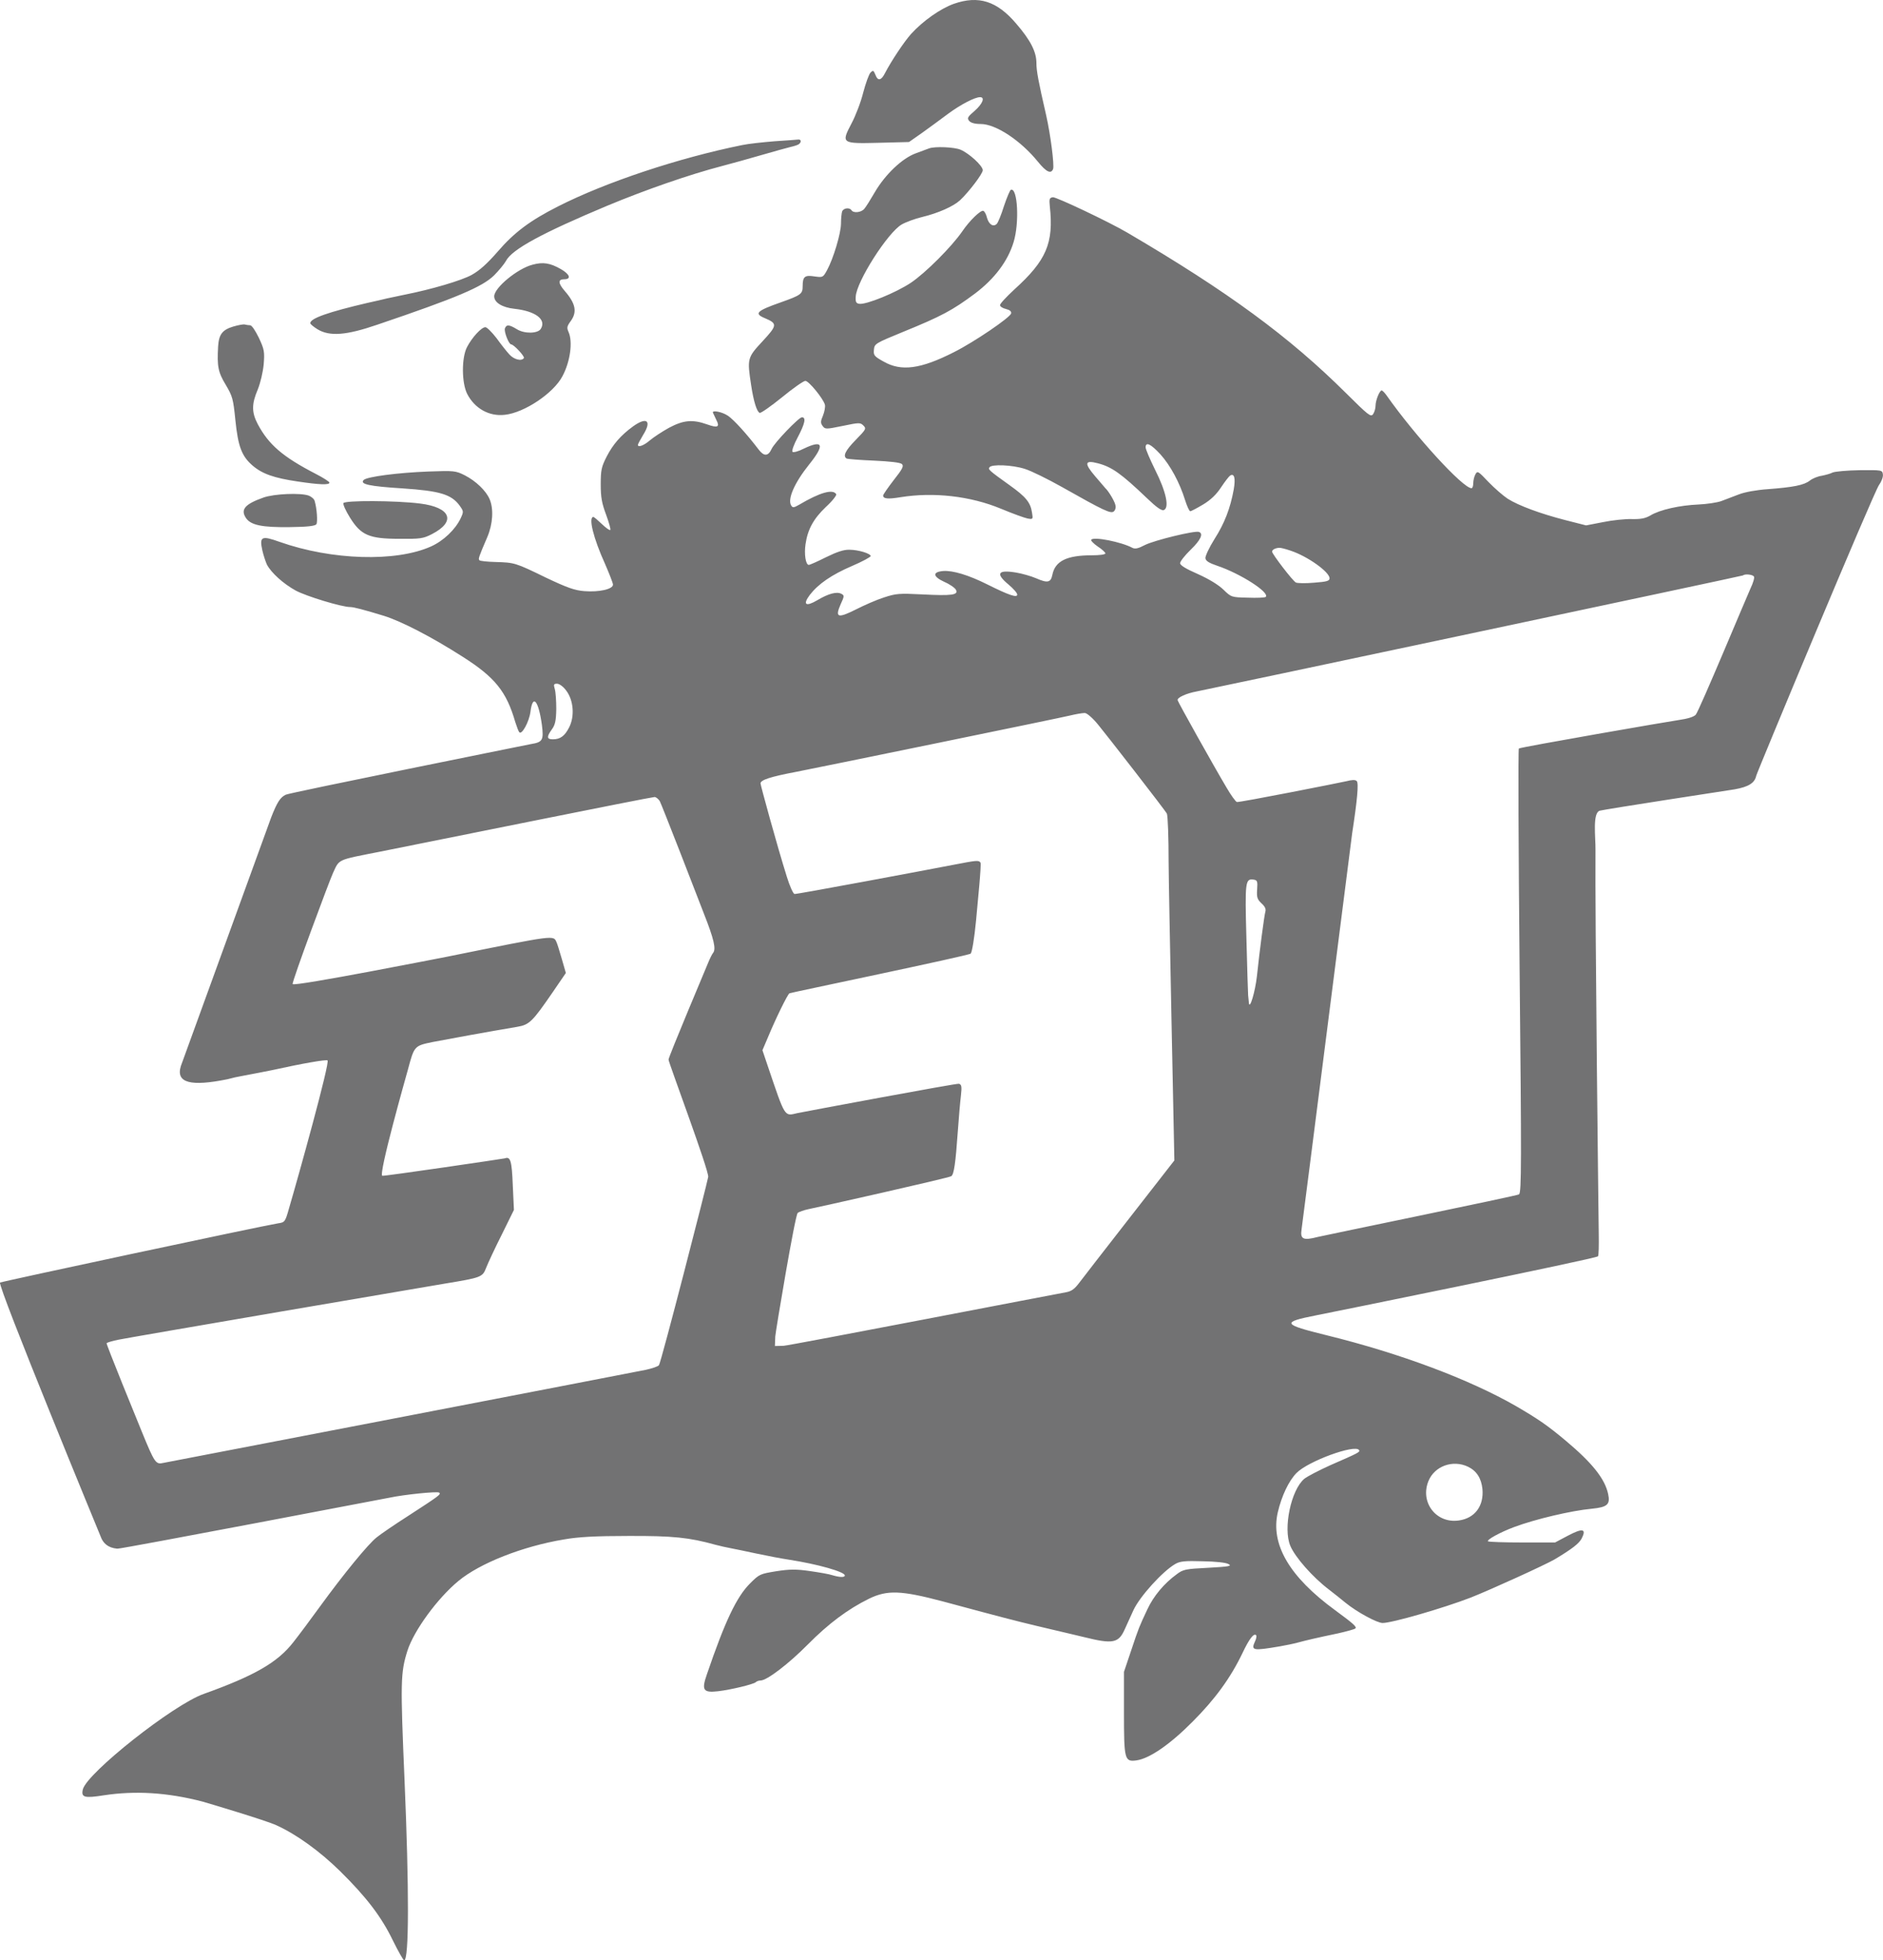 <?xml version="1.0" encoding="UTF-8" standalone="no"?>
<!DOCTYPE svg PUBLIC "-//W3C//DTD SVG 1.1//EN" "http://www.w3.org/Graphics/SVG/1.1/DTD/svg11.dtd">
<svg width="100%" height="100%" viewBox="0 0 961 1000" fill="#727273" version="1.1" xmlns="http://www.w3.org/2000/svg" xml:space="preserve" style="fill-rule:evenodd;clip-rule:evenodd;stroke-linejoin:round;stroke-miterlimit:2;">
    <path d="M138.27,417.3c3.261,-8.426 4.87,-10.6 7.561,-11.909c1.76,-0.978 123.106,-25.423 125.062,-25.814c6.062,-0.978 6.649,-1.956 5.671,-9.779c-1.76,-12.613 -4.693,-16.036 -5.867,-6.551c-0.684,4.987 -4.4,11.832 -5.671,10.267c-0.391,-0.391 -1.271,-2.738 -2.053,-5.182c-4.498,-15.548 -10.267,-22.783 -26.89,-33.344c-15.743,-10.071 -31.095,-17.992 -40.091,-20.827c-10.267,-3.129 -15.449,-4.498 -17.209,-4.498c-4.4,-0 -22.392,-5.476 -27.868,-8.409c-6.356,-3.52 -12.418,-8.996 -14.667,-13.201c-0.685,-1.467 -1.76,-4.693 -2.347,-7.236c-1.564,-7.138 -0.489,-7.724 8.8,-4.4c26.597,9.387 59.354,10.365 77.248,2.347c6.356,-2.836 12.418,-8.605 15.156,-14.374c1.564,-3.422 1.564,-3.52 -0.587,-6.551c-4.204,-5.672 -10.071,-7.432 -29.041,-8.703c-17.112,-1.075 -22.001,-2.151 -19.849,-4.302c1.662,-1.663 17.502,-3.716 32.952,-4.303c13.298,-0.489 13.983,-0.391 18.676,1.956c5.671,2.933 10.756,7.823 12.614,12.125c2.151,4.987 1.662,12.711 -1.173,19.361c-4.498,10.462 -4.694,11.147 -4.009,11.831c0.391,0.391 4.106,0.782 8.213,0.88c9.681,0.294 9.974,0.294 25.815,8.018c10.951,5.183 14.569,6.454 19.556,6.845c7.431,0.587 14.569,-0.978 14.569,-3.325c0,-0.782 -1.858,-5.475 -4.009,-10.462c-5.964,-13.103 -8.702,-24.054 -5.964,-24.054c0.293,-0 2.249,1.662 4.302,3.617c2.053,1.956 3.911,3.325 4.302,3.032c0.294,-0.391 -0.684,-3.814 -2.151,-7.823c-2.151,-5.769 -2.738,-8.8 -2.738,-15.449c0,-7.334 0.391,-8.996 3.031,-14.179c3.227,-6.258 7.236,-10.853 13.397,-15.351c7.04,-5.085 9.778,-3.032 5.28,4.204c-1.467,2.445 -2.738,4.792 -2.738,5.183c-0,1.466 3.129,0.293 6.16,-2.347c1.858,-1.565 6.16,-4.4 9.68,-6.356c7.334,-3.911 12.028,-4.4 19.459,-1.76c5.476,1.956 6.649,1.369 4.693,-2.347c-0.684,-1.564 -1.466,-3.031 -1.662,-3.52c-0.782,-1.564 4.596,-0.586 7.627,1.467c3.031,2.053 9.68,9.387 15.645,17.209c2.738,3.618 4.889,3.521 6.649,-0.293c1.467,-3.227 13.885,-16.134 15.45,-16.134c2.249,0 1.564,3.227 -2.151,10.267c-1.956,3.618 -3.129,6.943 -2.641,7.334c0.392,0.489 3.032,-0.196 5.672,-1.565c9.974,-4.791 10.951,-2.053 2.835,8.018c-7.529,9.387 -11.147,17.699 -9.191,20.926c0.782,1.271 1.369,1.173 4.107,-0.391c10.56,-6.258 17.209,-8.116 18.872,-5.378c0.391,0.488 -1.956,3.52 -5.281,6.551c-6.258,5.965 -9.289,11.44 -10.364,18.97c-0.783,5.084 0.097,10.56 1.662,10.56c0.587,-0 4.498,-1.76 8.8,-3.911c5.574,-2.738 9.094,-3.912 11.93,-3.814c4.595,0 10.853,1.956 10.853,3.227c0,0.489 -4.302,2.836 -9.582,5.085c-10.463,4.498 -17.21,9.191 -21.512,14.765c-3.716,4.986 -2.054,6.16 3.911,2.64c5.574,-3.325 9.876,-4.498 12.223,-3.227c1.564,0.782 1.564,1.173 -0.391,5.378c-2.934,6.747 -1.467,7.236 7.724,2.64c4.205,-2.151 10.659,-4.987 14.374,-6.16c6.258,-2.054 7.823,-2.151 19.654,-1.565c15.059,0.783 18.481,0.294 17.112,-2.346c-0.489,-0.978 -3.129,-2.836 -5.867,-4.01c-5.964,-2.737 -6.258,-5.084 -0.684,-5.573c4.889,-0.391 13.005,2.053 22.587,6.845c10.952,5.475 15.254,6.942 15.254,5.182c0,-0.782 -1.955,-3.031 -4.4,-5.085c-6.845,-5.671 -5.574,-7.724 3.813,-6.16c2.934,0.489 7.53,1.76 10.268,2.934c5.769,2.542 7.431,2.151 8.213,-1.663c1.369,-7.138 7.334,-10.071 20.143,-10.071c3.911,-0 6.943,-0.391 6.943,-0.978c-0,-0.489 -1.76,-2.151 -3.912,-3.52c-2.151,-1.467 -3.618,-3.031 -3.324,-3.422c1.075,-1.761 15.351,1.075 21.023,4.106c1.369,0.685 2.933,0.392 6.453,-1.466c4.694,-2.347 25.326,-7.432 27.477,-6.649c2.445,0.782 0.978,4.106 -4.205,9.093c-2.933,2.836 -5.378,5.965 -5.378,6.845c0,1.075 2.836,2.836 9.094,5.573c5.671,2.543 10.463,5.476 13.005,7.921c4.009,3.911 4.107,3.911 12.418,4.107c4.694,0.195 8.801,-0 9.192,-0.392c2.151,-2.249 -13.005,-11.929 -24.641,-15.84c-4.303,-1.467 -5.965,-2.445 -6.16,-3.911c-0.098,-1.076 1.955,-5.476 4.595,-9.681c5.183,-8.116 8.116,-15.743 9.876,-25.423c0.978,-5.769 0.294,-8.311 -1.858,-7.04c-0.586,0.391 -2.64,3.031 -4.595,5.964c-2.347,3.618 -5.281,6.454 -9.192,8.801c-3.129,1.858 -6.062,3.422 -6.551,3.422c-0.489,0 -1.662,-2.542 -2.64,-5.671c-2.836,-9.094 -7.529,-17.699 -12.614,-23.37c-4.889,-5.28 -7.529,-6.551 -7.529,-3.52c-0,0.978 2.249,6.16 4.889,11.538c5.573,11.049 7.333,19.263 4.4,20.436c-1.173,0.392 -3.618,-1.271 -8.605,-6.062c-13.103,-12.516 -17.894,-15.938 -25.032,-17.796c-6.747,-1.76 -7.138,-0.098 -1.467,6.551c2.641,3.129 4.987,5.867 5.281,6.16c1.466,1.272 4.693,6.552 5.084,8.507c0.391,1.271 0,2.64 -0.782,3.325c-1.565,1.271 -4.791,-0.196 -26.597,-12.516c-7.138,-4.009 -15.645,-8.214 -18.871,-9.192c-6.454,-2.053 -17.014,-2.444 -17.992,-0.782c-0.782,1.076 -0.294,1.565 10.365,9.192c8.213,5.867 10.56,8.702 11.342,13.885c0.587,3.422 0.489,3.52 -2.249,3.031c-1.564,-0.294 -7.724,-2.542 -13.591,-4.987c-15.548,-6.454 -34.322,-8.605 -51.336,-5.867c-6.453,1.076 -8.8,0.782 -8.8,-0.88c0,-0.489 2.445,-4.009 5.378,-7.822c4.498,-5.672 5.28,-7.236 4.205,-8.214c-0.783,-0.782 -5.965,-1.369 -14.276,-1.76c-7.138,-0.294 -13.494,-0.782 -13.983,-1.076c-1.956,-1.271 -0.587,-4.107 4.693,-9.485c5.281,-5.378 5.476,-5.769 3.912,-7.333c-1.565,-1.565 -2.152,-1.565 -10.561,0.195c-8.605,1.76 -8.996,1.76 -10.267,0c-1.075,-1.466 -1.075,-2.346 0.196,-5.28c0.782,-1.955 1.271,-4.498 0.978,-5.573c-0.88,-3.129 -8.214,-12.125 -9.974,-12.125c-0.88,-0 -6.258,3.715 -11.832,8.311c-5.671,4.596 -10.853,8.214 -11.44,8.018c-1.467,-0.489 -3.129,-5.769 -4.4,-14.178c-2.054,-13.494 -1.956,-13.983 5.769,-22.294c7.627,-8.214 7.725,-9.094 1.271,-11.832c-5.671,-2.347 -4.302,-3.716 7.92,-8.018c10.463,-3.716 11.343,-4.302 11.343,-8.311c-0,-4.889 1.075,-5.769 5.965,-4.987c4.302,0.587 4.4,0.587 6.453,-3.129c3.227,-5.867 7.138,-18.872 7.138,-23.859c0,-2.542 0.294,-5.28 0.587,-6.16c0.684,-1.76 3.813,-2.151 4.791,-0.587c0.978,1.565 4.987,1.174 6.552,-0.782c0.782,-0.88 3.226,-4.791 5.378,-8.507c5.28,-8.996 13.884,-17.21 20.827,-19.752c2.933,-1.075 6.062,-2.249 6.845,-2.542c2.933,-1.076 12.809,-0.685 16.036,0.684c4.4,1.858 11.342,8.214 11.342,10.463c0,1.76 -7.04,11.049 -11.636,15.352c-3.422,3.129 -11.147,6.551 -19.262,8.507c-3.716,0.88 -8.41,2.64 -10.463,3.813c-7.138,4.107 -23.077,29.139 -23.468,36.766c-0.195,2.738 0.196,3.52 1.858,3.716c3.52,0.488 18.676,-5.672 26.303,-10.756c7.432,-4.987 20.828,-18.383 26.206,-26.206c3.716,-5.476 9.387,-10.951 10.756,-10.462c0.587,0.195 1.467,1.76 1.858,3.52c0.977,3.422 3.226,4.889 4.987,3.129c0.684,-0.685 2.346,-4.792 3.715,-9.192c1.467,-4.302 3.031,-8.116 3.52,-8.213c3.423,-1.174 4.401,16.818 1.369,26.694c-2.933,9.68 -9.68,18.676 -19.654,26.205c-11.538,8.605 -17.209,11.636 -36.668,19.557c-14.276,5.867 -14.667,6.062 -14.96,9.093c-0.294,2.836 0.097,3.423 4.889,6.063c8.996,5.182 18.871,3.911 35.983,-4.791c10.17,-5.085 28.748,-17.699 29.139,-19.752c0.196,-1.076 -0.684,-1.76 -2.64,-2.249c-1.662,-0.391 -3.031,-1.271 -3.031,-1.956c-0,-0.782 3.324,-4.302 7.333,-8.018c16.33,-14.765 20.143,-23.663 18.09,-42.339c-0.391,-3.912 -0.196,-4.401 1.564,-4.694c1.663,-0.195 28.553,12.516 38.037,18.09c51.336,30.116 82.626,53.095 111.471,81.745c11.441,11.343 12.712,12.418 13.885,10.854c0.685,-0.978 1.271,-2.934 1.271,-4.303c0,-2.738 2.054,-7.822 3.129,-7.822c0.392,-0 1.467,1.075 2.445,2.444c14.667,20.828 39.015,47.424 43.415,47.424c0.489,0 0.88,-1.173 0.88,-2.542c0,-1.369 0.489,-3.422 1.076,-4.498c1.075,-1.956 1.369,-1.76 6.747,3.911c3.129,3.227 7.529,7.041 9.778,8.507c5.573,3.52 16.72,7.627 29.236,10.854l10.756,2.738l8.605,-1.662c4.694,-0.978 11.343,-1.663 14.667,-1.565c4.596,0.098 6.845,-0.293 9.583,-1.858c4.791,-2.933 15.058,-5.182 24.445,-5.573c4.303,-0.196 9.583,-0.978 11.734,-1.76c2.151,-0.783 6.258,-2.347 8.996,-3.423c3.031,-1.173 8.996,-2.249 14.667,-2.64c13.005,-0.978 18.579,-2.053 21.512,-4.4c1.369,-1.076 4.009,-2.151 6.063,-2.444c1.955,-0.392 4.497,-1.076 5.573,-1.663c1.173,-0.489 7.334,-1.075 13.689,-1.173c11.441,-0.098 11.636,-0.098 11.93,2.151c0.195,1.271 -0.685,3.618 -1.956,5.378c-2.738,3.716 -62.384,146.77 -62.678,148.335c-0.782,3.715 -3.911,5.671 -11.049,6.942c-3.227,0.489 -65.221,9.994 -68.742,10.874c-3.911,0.978 -2.15,13.669 -2.247,20.025c-0.294,33.343 1.564,190.087 1.662,195.856c0.098,5.867 -0,10.952 -0.391,11.441c-0.782,1.173 -139.241,29.236 -143.837,30.116c-17.894,3.521 -17.307,4.596 5.378,10.17c37.744,9.289 72.847,22.489 96.706,36.179c11.245,6.551 16.232,9.973 25.521,17.796c13.396,11.245 19.752,19.263 21.414,26.988c1.174,5.378 -0.391,6.747 -8.409,7.529c-10.365,0.978 -28.748,5.28 -39.699,9.387c-7.041,2.64 -13.983,6.453 -13.201,7.236c0.294,0.293 8.214,0.586 17.405,0.586l16.819,0l6.649,-3.52c7.431,-3.911 9.485,-3.52 6.942,1.467c-1.369,2.64 -4.987,5.378 -13.787,10.658c-5.084,2.934 -32.366,15.352 -42.73,19.459c-14.179,5.475 -40.286,13.005 -45.078,13.005c-2.835,-0 -13.102,-5.574 -18.871,-10.267c-2.249,-1.858 -6.063,-4.89 -8.605,-6.845c-8.214,-6.258 -17.21,-16.427 -19.654,-22.294c-3.716,-8.898 0.391,-28.455 7.138,-34.126c1.564,-1.271 7.627,-4.4 13.494,-7.04c14.373,-6.258 15.058,-6.649 14.471,-7.627c-1.955,-3.129 -26.107,5.671 -31.974,11.734c-3.912,4.009 -7.529,11.636 -9.485,19.947c-3.814,16.329 5.867,32.952 29.334,50.064c9.583,7.04 11.147,8.507 10.17,9.289c-0.489,0.391 -4.401,1.467 -8.703,2.445c-11.245,2.347 -16.134,3.52 -20.534,4.693c-2.151,0.587 -6.356,1.467 -9.289,1.956c-13.787,2.347 -14.765,2.151 -12.614,-2.542c0.684,-1.369 0.88,-2.836 0.587,-3.129c-1.174,-1.272 -3.521,1.76 -7.041,9.191c-6.062,12.614 -13.982,23.468 -25.423,34.908c-11.636,11.734 -22.098,18.872 -28.748,19.752c-5.964,0.782 -6.258,-0.489 -6.258,-24.641l0,-20.534l3.618,-10.756c4.009,-12.027 4.107,-12.125 8.312,-21.121c3.129,-6.747 8.605,-13.298 14.96,-17.894c3.325,-2.542 4.596,-2.738 16.134,-3.324c10.561,-0.587 12.223,-0.88 10.365,-1.858c-1.173,-0.783 -6.649,-1.369 -13.2,-1.467c-8.996,-0.293 -11.636,-0 -13.983,1.369c-6.454,3.716 -18.188,16.623 -21.414,23.663c-1.271,2.738 -3.227,7.04 -4.4,9.68c-3.129,7.041 -6.063,7.627 -20.632,4.009c-2.934,-0.684 -10.17,-2.444 -16.134,-3.813c-13.69,-3.227 -18.188,-4.302 -36.179,-9.094c-8.019,-2.151 -17.112,-4.595 -20.046,-5.378c-21.12,-5.573 -28.161,-5.867 -37.45,-1.369c-10.951,5.378 -20.827,12.81 -31.192,23.272c-10.072,10.17 -21.023,18.481 -24.25,18.481c-0.88,0 -1.956,0.391 -2.445,0.88c-1.271,1.076 -12.516,3.814 -19.165,4.596c-7.627,0.88 -8.604,-0.489 -5.769,-8.605c9.289,-27.183 15.156,-39.504 22.001,-46.348c4.791,-4.792 5.085,-4.889 13.396,-6.258c6.943,-1.076 10.267,-1.076 17.112,-0.098c4.791,0.684 9.974,1.564 11.636,2.151c3.618,1.076 6.258,1.173 6.258,0.098c-0,-1.858 -13.885,-5.769 -28.357,-8.018c-4.009,-0.587 -11.538,-2.054 -16.623,-3.129c-5.084,-1.076 -11.049,-2.347 -13.2,-2.738c-2.151,-0.391 -5.671,-1.174 -7.823,-1.76c-13.396,-3.716 -21.609,-4.596 -44.49,-4.498c-16.819,-0 -25.619,0.489 -32.757,1.76c-21.219,3.52 -43.024,12.125 -53.975,21.218c-10.659,8.801 -22.686,25.228 -26.01,35.593c-3.52,11.245 -3.618,15.841 -1.467,66.002c2.347,55.051 2.347,91.915 -0.196,91.915c-0.391,0 -3.031,-4.596 -5.769,-10.169c-5.867,-12.125 -13.493,-22.099 -26.987,-35.397c-10.365,-10.169 -22.197,-18.676 -32.268,-23.272c-5.378,-2.542 -35.984,-11.636 -38.135,-12.223c-17.796,-4.596 -34.126,-5.573 -50.162,-3.129c-9.876,1.565 -11.636,1.076 -10.658,-3.031c2.151,-8.409 46.153,-43.219 61.7,-48.695c25.912,-9.289 37.646,-16.036 45.664,-26.303c2.933,-3.716 8.996,-11.832 13.592,-18.188c12.027,-16.525 24.641,-31.974 29.041,-35.397c2.053,-1.662 9.191,-6.551 15.938,-10.853c16.134,-10.463 16.916,-11.05 15.938,-11.93c-0.684,-0.782 -17.894,0.978 -25.227,2.543c-1.565,0.293 -136.014,26.009 -138.752,26.009c-0.172,0.003 -0.353,0.005 -0.541,0.007c-4.426,-0.434 -7.058,-2.67 -8.311,-6.293c-0,-0 -52.946,-128.359 -51.284,-129.434c1.076,-0.587 131.908,-28.552 141.881,-30.215c3.423,-0.489 3.618,-0.684 5.574,-7.627c4.889,-16.623 21.023,-74.607 19.654,-75.487c-0.88,-0.489 -12.418,1.467 -28.357,4.987c-3.52,0.684 -10.267,2.053 -15.156,2.933c-2.352,0.384 -5.059,1.004 -7.528,1.686c-18.477,3.754 -26.5,2.057 -23.823,-6.681l45.987,-126.541Zm610.97,330.913c-7.725,-3.716 -17.112,-0.391 -20.241,7.333c-4.4,10.952 4.107,21.806 15.645,20.046c8.116,-1.174 12.712,-7.432 11.93,-16.037c-0.587,-5.475 -2.934,-9.191 -7.334,-11.342Zm-412.54,-339.595c-0.782,-1.174 -1.956,-2.054 -2.64,-2.054c-4.303,0.489 -106.778,21.219 -140.023,27.868c-22.294,4.4 -20.73,3.618 -24.152,11.049c-1.663,3.52 -21.023,55.442 -20.534,56.518c0.489,1.467 77.345,-13.689 78.909,-13.983c56.127,-11.342 54.073,-11.049 55.833,-7.236c0.685,1.369 4.694,15.548 4.694,15.548l-6.551,9.582c-10.561,15.352 -12.027,16.819 -18.285,17.894c-13.983,2.347 -35.495,6.258 -43.024,7.725c-9.485,1.956 -9.485,1.956 -12.712,13.983c-1.076,3.911 -15.156,53.486 -13.103,54.268c0.978,0.294 61.994,-8.702 62.58,-8.898c2.836,-1.075 3.521,1.369 4.01,13.69l0.586,12.614l-6.258,12.711c-3.52,6.943 -7.04,14.57 -7.92,16.819c-1.858,4.791 -2.347,4.986 -21.316,8.115c-6.747,1.076 -161.144,27.477 -166.229,28.553c-2.933,0.586 -5.671,1.369 -6.16,1.76c-0.391,0.293 15.449,39.014 18.089,45.468c6.454,15.743 7.041,16.525 10.854,15.645c1.76,-0.293 243.28,-46.837 246.409,-47.522c3.032,-0.684 6.063,-1.662 6.552,-2.346c1.075,-1.272 24.543,-92.502 25.13,-96.022c0.489,-3.129 -20.241,-58.375 -20.241,-59.842c-0,-1.467 19.361,-47.326 20.241,-49.478c0.88,-2.151 1.955,-4.302 2.444,-4.889c1.662,-1.955 0.587,-6.844 -4.693,-20.24c-2.934,-7.725 -21.708,-56.029 -22.49,-57.3Zm216.735,-44.892c-1.295,0.024 -4.461,0.572 -7.385,1.281c-3.227,0.88 -131.614,27.183 -139.827,28.748c-12.908,2.444 -18.09,4.107 -18.09,5.867c-0,0.88 8.409,31.681 13.494,47.815c1.369,4.498 3.129,8.311 3.813,8.605c0.685,0.293 69.425,-12.614 80.474,-14.765c12.712,-2.445 13.494,-2.543 14.472,-1.271c0.587,0.684 -1.467,20.925 -2.249,29.53c-0.88,9.289 -2.053,16.133 -2.738,16.916c-1.173,1.075 -92.11,19.947 -92.501,20.241c-0.978,0.586 -6.943,12.711 -10.952,22.391l-2.835,6.65l2.542,7.529c9.289,27.379 8.507,26.107 15.352,24.543c2.249,-0.489 81.55,-15.352 82.43,-14.961c1.369,0.489 1.466,1.467 0.977,6.063c-0.391,3.031 -1.075,11.049 -1.564,17.894c-1.173,16.623 -1.956,22.098 -3.325,23.174c-1.075,0.88 -70.5,16.427 -72.847,16.818c-2.347,0.489 -4.889,1.369 -5.573,1.956c-1.369,1.173 -11.245,60.233 -11.441,62.971l-0.195,4.889l4.4,-0.097c2.444,-0 141.978,-26.988 144.032,-27.281c2.836,-0.489 4.4,-1.565 6.845,-4.792c2.737,-3.715 48.597,-62.482 48.597,-62.482c-0,-0 -2.934,-140.219 -2.934,-152.441c0,-12.223 -0.391,-23.175 -0.88,-24.446c-0.488,-1.271 -32.17,-41.948 -34.908,-45.175c-2.64,-3.324 -5.769,-6.062 -6.844,-6.16l-0.34,-0.01Zm341.695,-69.61c-0.587,-1.076 -4.694,-1.467 -5.574,-0.587c-0.293,0.293 -276.135,58.767 -278.677,59.158c-5.378,0.978 -10.169,3.129 -9.876,4.498c0.196,0.977 18.383,33.539 25.032,44.686c2.151,3.715 4.498,6.942 5.183,7.236c1.075,0.391 53.291,-9.974 55.735,-10.561c3.129,-0.782 4.694,-0.88 5.476,-0.098c1.075,1.076 0.195,10.072 -2.347,26.597c-0.489,3.52 -25.227,198.105 -25.814,202.016c-0.782,5.085 0.782,5.867 8.311,3.912c3.031,-0.783 101.889,-21.023 102.671,-21.708c1.271,-1.075 1.271,-16.623 0.293,-114.013c-0.587,-61.993 -0.782,-113.035 -0.391,-113.426c0.684,-0.685 78.03,-14.081 81.843,-14.57c4.205,-0.587 7.431,-1.564 8.409,-2.64c1.663,-1.662 26.597,-61.602 27.966,-64.438c1.369,-2.836 2.151,-5.573 1.76,-6.062Zm-253.547,159.579c0.293,-4.107 0.097,-4.694 -1.761,-4.987c-4.302,-0.587 -4.497,0.88 -3.715,29.823c0.391,14.961 0.782,28.064 0.88,29.139c0.098,1.076 0.293,2.836 0.391,3.912c0.391,3.813 3.227,-5.77 4.107,-13.69c1.369,-13.005 3.715,-30.801 4.302,-32.854c0.391,-1.272 -0.195,-2.64 -1.955,-4.205c-2.152,-2.053 -2.543,-3.031 -2.249,-7.138Zm-352.6,-101.399c-1.467,-2.054 -3.521,-3.521 -4.694,-3.521c-1.662,0 -1.858,0.392 -1.173,2.641c0.489,1.564 0.782,6.16 0.782,10.267c-0.098,5.964 -0.587,8.115 -2.249,10.364c-2.738,3.814 -2.64,5.085 0.489,5.085c3.813,0 6.062,-1.662 8.311,-6.062c2.934,-5.672 2.249,-13.885 -1.466,-18.774Zm369.711,-71.381c-2.542,-0.88 -5.182,-1.564 -5.867,-1.467c-1.955,0.098 -3.618,0.978 -3.618,1.956c0,1.173 10.463,14.863 12.125,15.743c0.783,0.391 4.889,0.489 9.29,0.098c6.453,-0.489 7.92,-0.88 7.92,-2.249c-0,-3.227 -11.245,-11.245 -19.85,-14.081Zm-483.431,-24.25c0.489,-1.466 26.694,-1.369 39.112,0.196c15.743,1.955 18.579,9.191 5.965,15.645c-4.4,2.249 -5.867,2.444 -16.623,2.347c-15.352,-0 -19.556,-1.858 -25.13,-10.854c-2.151,-3.422 -3.618,-6.747 -3.324,-7.334Zm-40.873,-2.835c5.378,-1.956 19.165,-2.543 23.272,-0.978c1.369,0.587 2.738,1.76 2.934,2.738c1.173,4.009 1.564,10.658 0.88,11.831c-0.685,0.88 -4.401,1.369 -13.494,1.467c-14.179,0.196 -20.046,-0.978 -22.49,-4.694c-2.836,-4.302 -0.489,-7.04 8.898,-10.364Zm-15.449,-87.221c2.64,-0.783 5.28,-1.272 5.964,-1.076c0.783,0.196 1.956,0.391 2.738,0.391c0.88,0 2.738,2.836 4.498,6.454c2.738,5.867 2.934,7.04 2.445,13.396c-0.391,4.107 -1.663,9.485 -3.032,12.907c-3.226,7.529 -3.129,11.734 0,17.698c5.574,10.463 12.712,16.623 29.53,25.326c3.814,1.955 7.041,4.009 7.041,4.498c-0,1.271 -5.183,1.075 -16.232,-0.587c-12.027,-1.76 -18.09,-3.911 -22.979,-8.116c-5.573,-4.791 -7.431,-9.778 -8.8,-23.272c-1.076,-10.756 -1.467,-12.125 -4.889,-17.894c-3.911,-6.453 -4.498,-9.387 -3.911,-19.654c0.391,-6.062 2.151,-8.409 7.627,-10.071Zm152.832,-31.584c5.378,-1.467 8.996,-0.88 14.472,2.249c4.595,2.64 5.475,5.183 1.662,5.183c-3.227,-0 -3.129,2.053 0.391,6.062c5.574,6.454 6.356,10.756 2.836,15.449c-1.76,2.445 -1.956,3.227 -0.978,5.378c2.249,4.987 0.88,15.157 -3.129,22.588c-4.498,8.605 -19.361,18.578 -29.335,19.654c-8.018,0.978 -15.449,-3.227 -19.262,-10.658c-2.836,-5.574 -2.934,-18.383 -0.098,-23.859c2.542,-4.889 7.333,-10.169 9.387,-10.169c0.782,-0 3.324,2.542 5.671,5.573c2.249,3.129 5.183,6.845 6.551,8.312c2.347,2.64 6.258,3.618 7.432,1.858c0.489,-0.88 -5.183,-6.943 -6.454,-6.943c-1.271,0 -3.813,-6.649 -3.227,-8.213c0.783,-2.054 2.152,-1.956 6.161,0.489c3.813,2.346 10.56,2.248 12.125,-0.196c3.031,-4.791 -2.64,-9.094 -13.494,-10.267c-6.258,-0.685 -10.267,-3.227 -10.267,-6.356c-0,-4.4 11.929,-14.178 19.556,-16.134Zm123.596,-62.971c5.964,-0.391 11.44,-0.782 12.125,-0.88c1.466,-0.098 1.564,1.467 0.097,2.444c-0.586,0.392 -2.444,0.978 -4.204,1.369c-1.662,0.391 -8.312,2.249 -14.765,4.107c-6.454,1.858 -15.45,4.4 -20.045,5.574c-16.525,4.302 -38.82,12.027 -58.571,20.24c-33.148,13.885 -48.793,22.295 -51.825,28.259c-0.88,1.565 -3.618,4.889 -6.062,7.334c-5.965,5.867 -19.165,11.44 -59.549,25.13c-15.938,5.476 -24.348,6.062 -30.508,2.347c-2.053,-1.272 -3.715,-2.641 -3.715,-3.129c-0,-2.445 9.191,-5.672 29.334,-10.365c3.52,-0.783 7.92,-1.76 9.778,-2.249c1.858,-0.391 6.063,-1.271 9.289,-1.956c13.299,-2.64 28.748,-7.138 34.028,-10.071c4.009,-2.249 7.823,-5.672 13.201,-11.832c8.507,-9.876 16.525,-15.841 30.801,-23.076c24.445,-12.419 61.602,-24.739 93.968,-31.29c3.129,-0.685 10.658,-1.467 16.623,-1.956Zm91.425,-70.109c12.614,-4.401 22.001,-1.467 31.877,10.169c7.334,8.507 10.267,14.374 10.267,20.045c0,4.009 0.978,9.289 4.987,26.694c2.249,9.974 4.205,25.326 3.52,27.379c-1.075,2.64 -3.422,1.565 -7.724,-3.715c-8.801,-10.854 -21.512,-19.263 -29.237,-19.263c-3.031,-0 -4.987,-0.587 -5.867,-1.565c-1.173,-1.467 -0.782,-2.053 2.836,-5.182c4.009,-3.52 5.378,-6.943 2.738,-6.943c-2.738,0 -9.974,3.814 -16.232,8.409c-3.52,2.64 -9.387,6.943 -13.201,9.681l-6.844,4.791l-15.157,0.391c-19.36,0.489 -19.556,0.391 -14.178,-9.876c2.054,-3.813 4.791,-10.951 5.965,-15.743c1.271,-4.791 2.933,-9.387 3.716,-10.169c1.368,-1.369 1.564,-1.173 2.542,1.174c1.173,3.226 2.933,2.933 4.889,-0.978c3.129,-6.063 9.778,-16.036 13.298,-19.948c6.063,-6.649 14.961,-12.907 21.805,-15.351Z"/>
</svg>
